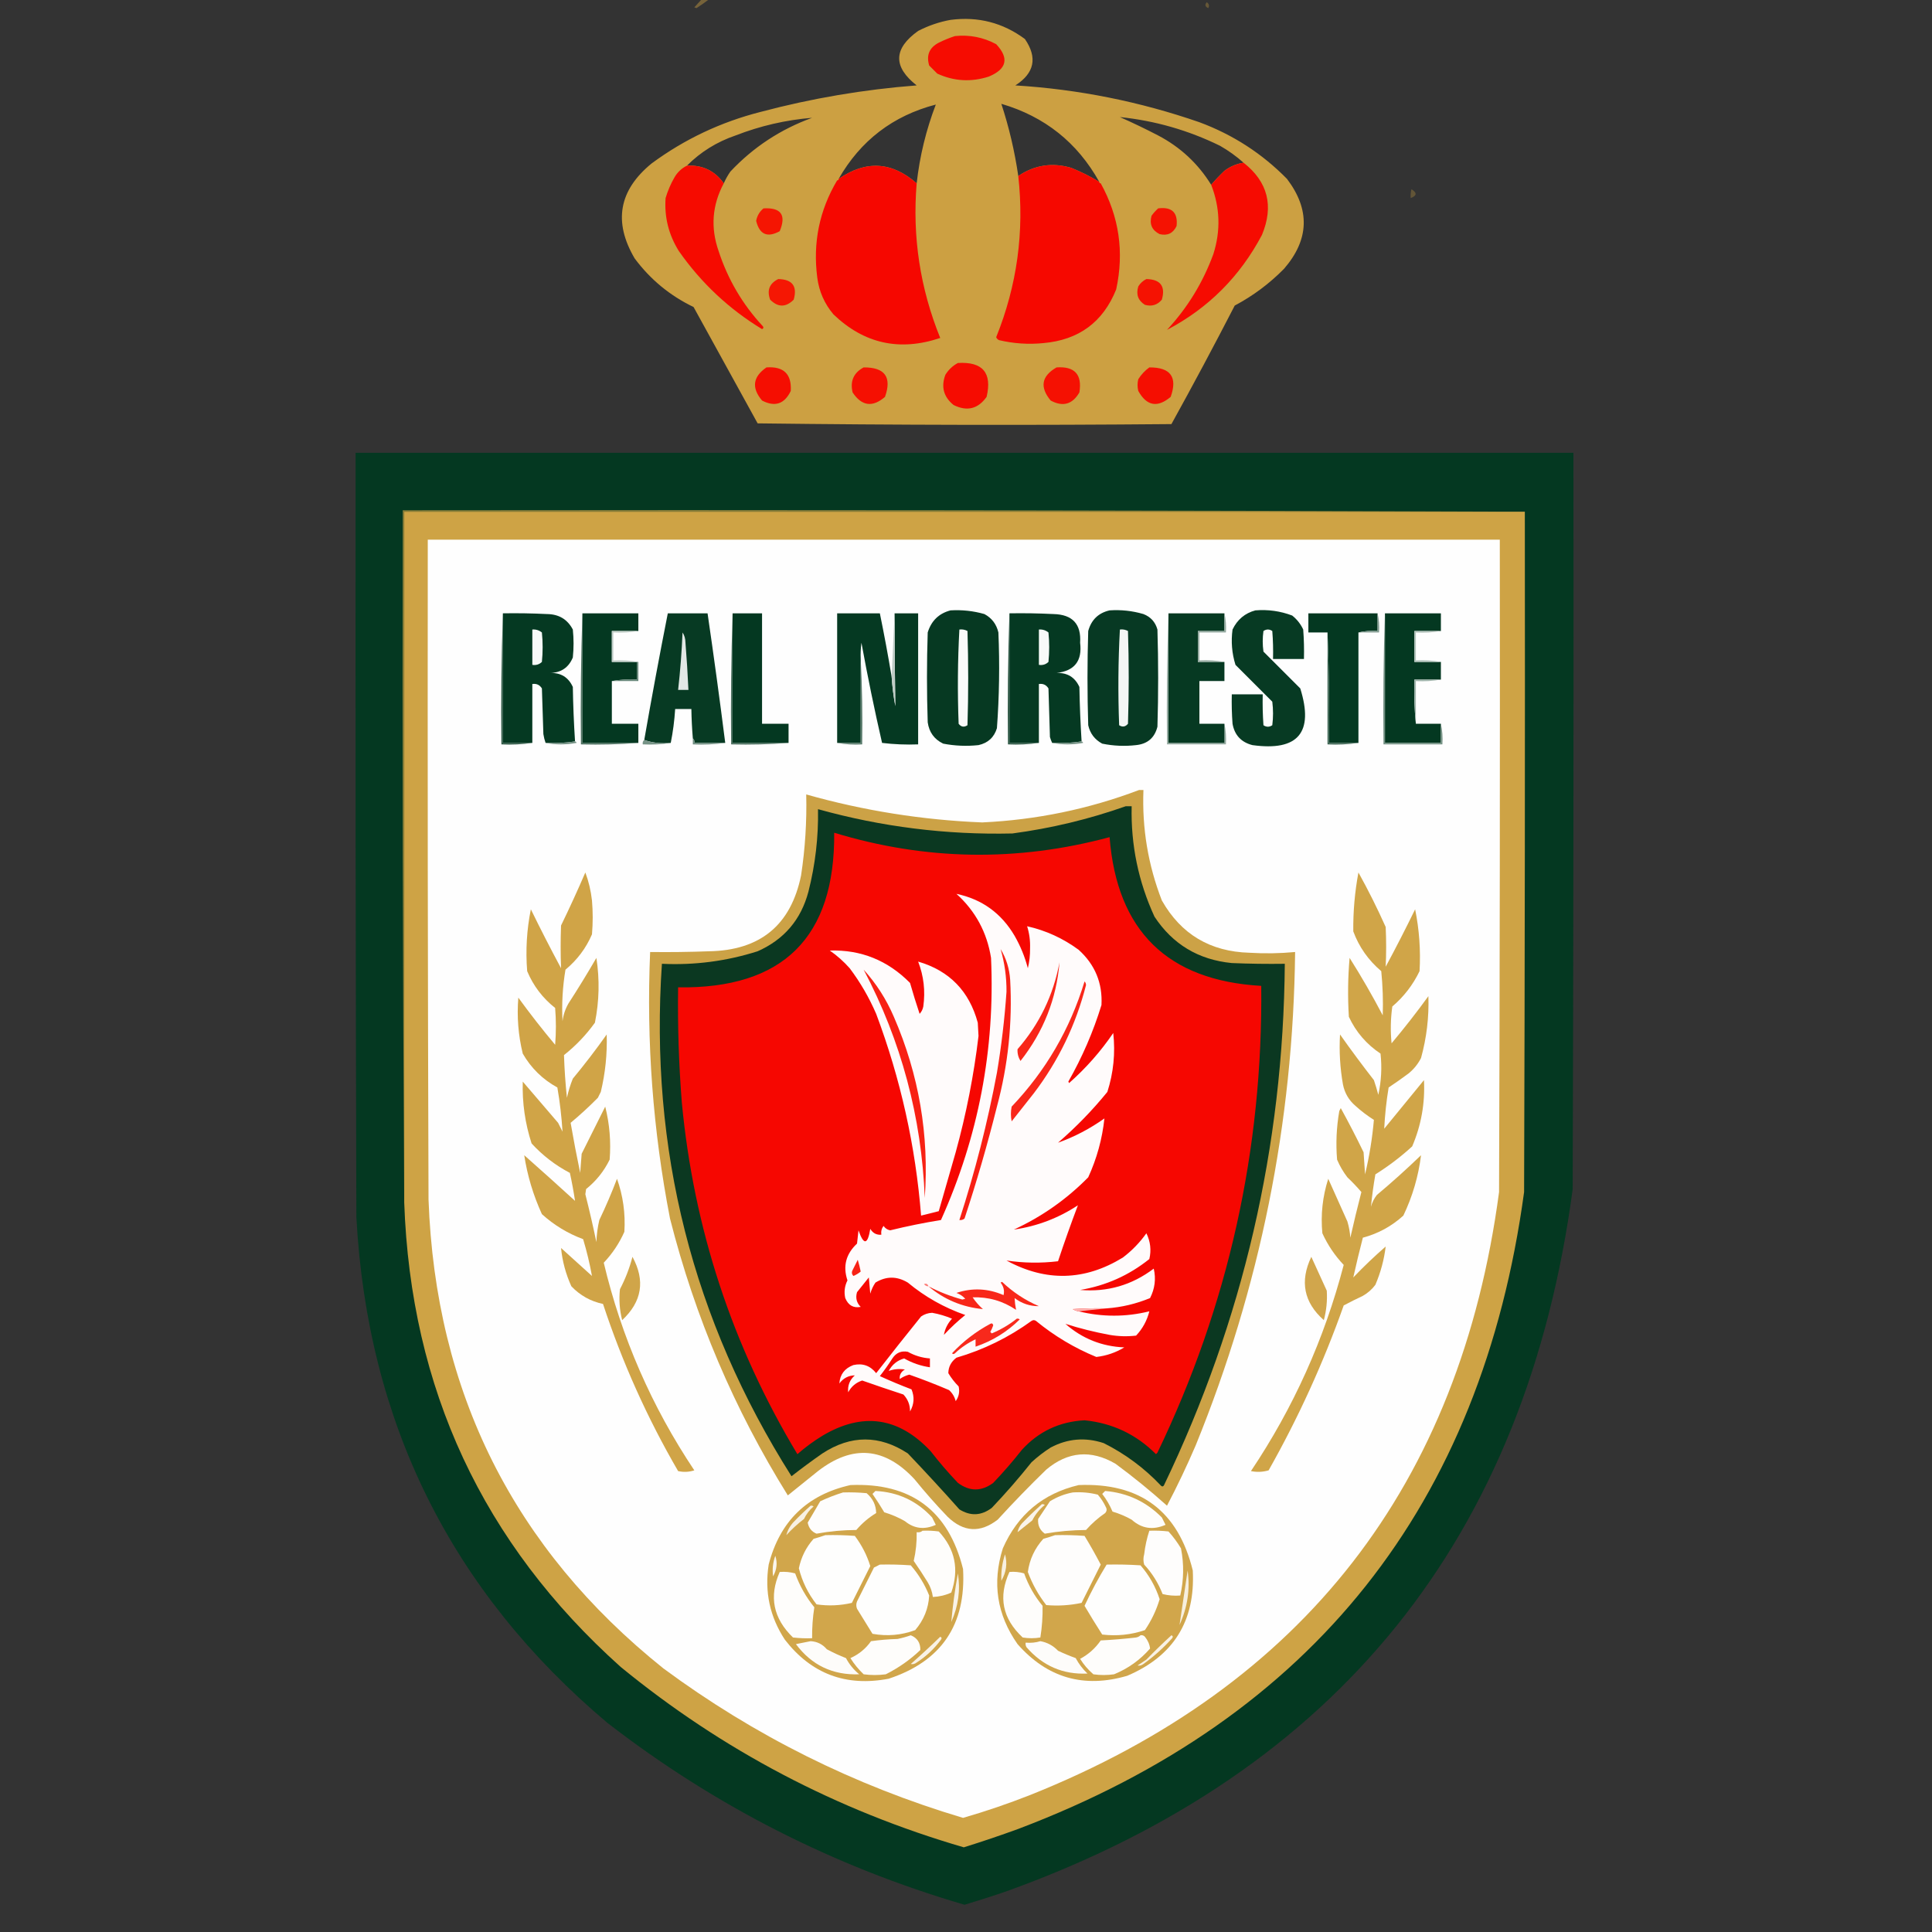 <?xml version="1.0" encoding="UTF-8"?>
<!DOCTYPE svg PUBLIC "-//W3C//DTD SVG 1.1//EN" "http://www.w3.org/Graphics/SVG/1.1/DTD/svg11.dtd">
<svg xmlns="http://www.w3.org/2000/svg" version="1.1" width="1312px" height="1312px" style="shape-rendering:geometricPrecision; text-rendering:geometricPrecision; image-rendering:optimizeQuality; fill-rule:evenodd; clip-rule:evenodd" xmlns:xlink="http://www.w3.org/1999/xlink">
<rect width="100%" height="100%" fill="#333333" stroke="none"/>
<g><path style="opacity:0.432" fill="#cea343" d="M 476.5,-0.5 C 478.167,-0.5 479.833,-0.5 481.5,-0.5C 478.804,1.607 475.971,3.607 473,5.5C 472.5,5.333 472,5.167 471.5,5C 473.201,3.161 474.868,1.327 476.5,-0.5 Z"/></g>
<g><path style="opacity:0.325" fill="#cea343" d="M 819.5,1.5 C 821.088,2.635 821.421,3.969 820.5,5.5C 818.358,4.563 818.024,3.23 819.5,1.5 Z"/></g>
<g><path style="opacity:0.979" fill="#cfa243" d="M 645.5,13.5 C 664.208,11.079 681.042,15.413 696,26.5C 704.675,39.161 702.508,49.661 689.5,58C 732.329,60.638 773.996,68.971 814.5,83C 837.254,91.439 857.087,104.272 874,121.5C 889.789,142.366 889.123,162.699 872,182.5C 862.104,192.566 850.937,200.899 838.5,207.5C 824.548,234.572 810.215,261.405 795.5,288C 701.832,288.833 608.165,288.667 514.5,287.5C 500,261.167 485.5,234.833 471,208.5C 454.946,200.778 441.613,189.778 431,175.5C 416.399,150.703 420.232,129.203 442.5,111C 464.795,94.556 489.461,82.889 516.5,76C 551.274,66.76 586.608,60.76 622.5,58C 606.353,45.344 606.687,33.011 623.5,21C 630.578,17.364 637.911,14.864 645.5,13.5 Z M 622.5,124.5 C 605.65,109.702 587.984,108.702 569.5,121.5C 584.411,95.424 606.411,78.591 635.5,71C 628.892,88.264 624.559,106.097 622.5,124.5 Z M 746.5,123.5 C 740.499,119.833 734.165,116.666 727.5,114C 714.658,110.192 702.658,112.025 691.5,119.5C 689.059,102.743 685.226,86.409 680,70.5C 709.48,79.162 731.646,96.829 746.5,123.5 Z M 491.5,124.5 C 485.435,115.969 477.102,111.969 466.5,112.5C 475.789,103.175 486.789,96.341 499.5,92C 516.303,85.465 533.636,81.465 551.5,80C 530.063,87.783 511.563,99.949 496,116.5C 494.223,119.059 492.723,121.726 491.5,124.5 Z M 760.5,79.5 C 784.336,81.959 807.002,88.459 828.5,99C 834.294,102.309 839.627,106.142 844.5,110.5C 839.725,111.219 835.392,113.052 831.5,116C 828.268,119.062 825.268,122.229 822.5,125.5C 813.59,111.092 801.59,99.925 786.5,92C 777.864,87.513 769.197,83.347 760.5,79.5 Z"/></g>
<g><path style="opacity:1" fill="#f60c01" d="M 648.5,24.5 C 658.417,23.48 667.751,25.314 676.5,30C 685.421,39.542 683.755,46.875 671.5,52C 659.522,55.872 647.855,55.205 636.5,50C 634.667,48.167 632.833,46.333 631,44.5C 628.925,37.489 631.092,32.323 637.5,29C 641.157,27.178 644.824,25.678 648.5,24.5 Z"/></g>
<g><path style="opacity:0.992" fill="#f60b01" d="M 844.5,110.5 C 860.98,123.477 865.147,139.81 857,159.5C 842.024,187.81 820.524,209.31 792.5,224C 806.427,208.989 816.927,191.822 824,172.5C 829.027,156.615 828.527,140.949 822.5,125.5C 825.268,122.229 828.268,119.062 831.5,116C 835.392,113.052 839.725,111.219 844.5,110.5 Z"/></g>
<g><path style="opacity:0.995" fill="#f60800" d="M 746.5,123.5 C 746.5,124.167 746.833,124.5 747.5,124.5C 759.991,147.119 763.491,171.119 758,196.5C 749.101,218.724 732.601,230.89 708.5,233C 698.383,233.994 688.383,233.328 678.5,231C 677.572,230.612 676.905,229.945 676.5,229C 690.697,193.786 695.697,157.286 691.5,119.5C 702.658,112.025 714.658,110.192 727.5,114C 734.165,116.666 740.499,119.833 746.5,123.5 Z"/></g>
<g><path style="opacity:0.993" fill="#f60b01" d="M 466.5,112.5 C 477.102,111.969 485.435,115.969 491.5,124.5C 483.603,139.271 482.436,154.604 488,170.5C 494.284,189.762 504.284,206.762 518,221.5C 518.688,222.332 518.521,222.998 517.5,223.5C 494.989,209.824 476.155,192.157 461,170.5C 454.084,159.429 451.084,147.429 452,134.5C 453.449,129.601 455.449,124.935 458,120.5C 460.047,116.952 462.88,114.285 466.5,112.5 Z"/></g>
<g><path style="opacity:0.995" fill="#f60700" d="M 622.5,124.5 C 619.492,160.783 624.825,195.783 638.5,229.5C 610.961,238.761 586.794,233.428 566,213.5C 559.892,206.28 556.225,197.947 555,188.5C 551.927,164.815 556.427,142.815 568.5,122.5C 569.167,122.5 569.5,122.167 569.5,121.5C 587.984,108.702 605.65,109.702 622.5,124.5 Z"/></g>
<g><path style="opacity:0.309" fill="#cea343" d="M 958.5,128.5 C 962.433,130.909 962.266,132.909 958,134.5C 957.82,132.512 957.986,130.512 958.5,128.5 Z"/></g>
<g><path style="opacity:1" fill="#f51502" d="M 518.5,141.5 C 530.416,140.835 534.083,146.002 529.5,157C 521.116,161.614 515.783,159.28 513.5,150C 514.137,146.537 515.803,143.704 518.5,141.5 Z"/></g>
<g><path style="opacity:1" fill="#f51202" d="M 786.5,141.5 C 795.825,140.327 799.992,144.327 799,153.5C 796.647,158.426 792.814,160.26 787.5,159C 782.268,156.367 780.435,152.201 782,146.5C 783.366,144.638 784.866,142.972 786.5,141.5 Z"/></g>
<g><path style="opacity:1" fill="#f51703" d="M 528.5,189.5 C 538.094,189.706 541.594,194.373 539,203.5C 533.667,208.833 528.333,208.833 523,203.5C 520.676,197.153 522.51,192.487 528.5,189.5 Z"/></g>
<g><path style="opacity:1" fill="#f51202" d="M 778.5,189.5 C 788.102,189.727 791.602,194.394 789,203.5C 785.95,207.13 782.117,208.297 777.5,207C 772.845,204.103 771.345,199.937 773,194.5C 774.406,192.256 776.239,190.59 778.5,189.5 Z"/></g>
<g><path style="opacity:1" fill="#f60c01" d="M 650.5,246.5 C 667.339,245.501 673.839,253.168 670,269.5C 664.151,277.75 656.651,279.583 647.5,275C 640.777,269.495 638.943,262.661 642,254.5C 644.157,251.024 646.99,248.357 650.5,246.5 Z"/></g>
<g><path style="opacity:1" fill="#f50e01" d="M 520.5,249.5 C 532.179,248.68 537.679,254.014 537,265.5C 532.731,274.386 526.231,276.552 517.5,272C 510.232,263.374 511.232,255.874 520.5,249.5 Z"/></g>
<g><path style="opacity:1" fill="#f51002" d="M 586.5,249.5 C 600.917,249.4 605.75,256.067 601,269.5C 592.526,276.813 585.193,275.813 579,266.5C 577.181,258.813 579.681,253.146 586.5,249.5 Z"/></g>
<g><path style="opacity:1" fill="#f51102" d="M 717.5,249.5 C 729.816,248.649 734.983,254.316 733,266.5C 728.293,274.624 721.793,276.457 713.5,272C 705.938,262.868 707.272,255.368 717.5,249.5 Z"/></g>
<g><path style="opacity:1" fill="#f50e01" d="M 780.5,249.5 C 794.938,249.419 799.772,256.085 795,269.5C 786.048,277.078 778.714,275.745 773,265.5C 772.333,262.833 772.333,260.167 773,257.5C 775.028,254.308 777.528,251.641 780.5,249.5 Z"/></g>
<g><path style="opacity:0.982" fill="#043821" d="M 241.5,307.5 C 517.167,307.5 792.833,307.5 1068.5,307.5C 1068.67,474.167 1068.5,640.834 1068,807.5C 1036.37,1044.1 908.536,1202.93 684.5,1284C 674.707,1287.38 664.874,1290.54 655,1293.5C 566.06,1267.45 485.227,1226.28 412.5,1170C 306.376,1080.58 249.542,966.082 242,826.5C 241.5,653.5 241.333,480.5 241.5,307.5 Z"/></g>
<g><path style="opacity:1" fill="#867c37" d="M 1035.5,347.5 C 781.833,347.5 528.167,347.5 274.5,347.5C 274.5,503.833 274.5,660.167 274.5,816.5C 273.5,660.001 273.167,503.334 273.5,346.5C 527.667,346.167 781.667,346.5 1035.5,347.5 Z"/></g>
<g><path style="opacity:1" fill="#cea345" d="M 1035.5,347.5 C 1035.67,501.5 1035.5,655.5 1035,809.5C 1006.11,1022.02 891.608,1166.19 691.5,1242C 679.255,1246.47 666.922,1250.64 654.5,1254.5C 568.143,1229.33 490.476,1188.5 421.5,1132C 327.881,1048.13 278.881,942.961 274.5,816.5C 274.5,660.167 274.5,503.833 274.5,347.5C 528.167,347.5 781.833,347.5 1035.5,347.5 Z"/></g>
<g><path style="opacity:1" fill="#fefefe" d="M 290.5,366.5 C 533.167,366.5 775.833,366.5 1018.5,366.5C 1018.67,514.167 1018.5,661.834 1018,809.5C 991.436,1008.35 885.269,1144.85 699.5,1219C 684.568,1224.88 669.401,1230.05 654,1234.5C 580.005,1212.42 512.172,1178.59 450.5,1133C 348.906,1051.65 295.739,945.479 291,814.5C 290.5,665.167 290.333,515.834 290.5,366.5 Z"/></g>
<g><path style="opacity:1" fill="#063922" d="M 645.5,414.5 C 653.324,414.032 660.991,414.865 668.5,417C 673.519,419.694 676.686,423.861 678,429.5C 678.932,451.204 678.598,472.87 677,494.5C 675.092,500.74 670.925,504.573 664.5,506C 656.436,506.863 648.436,506.53 640.5,505C 634.442,502.062 630.942,497.229 630,490.5C 629.333,470.167 629.333,449.833 630,429.5C 632.455,421.543 637.621,416.543 645.5,414.5 Z"/></g>
<g><path style="opacity:1" fill="#073a23" d="M 852.5,414.5 C 861.112,413.795 869.445,414.962 877.5,418C 880.762,420.592 883.262,423.759 885,427.5C 885.5,434.158 885.666,440.825 885.5,447.5C 878.5,447.5 871.5,447.5 864.5,447.5C 864.666,441.158 864.5,434.825 864,428.5C 862,427.167 860,427.167 858,428.5C 857.333,433.167 857.333,437.833 858,442.5C 866.248,450.816 874.581,459.15 883,467.5C 892.36,497.47 881.527,510.303 850.5,506C 842.886,504.053 838.386,499.22 837,491.5C 836.5,484.842 836.334,478.175 836.5,471.5C 843.5,471.5 850.5,471.5 857.5,471.5C 857.334,478.508 857.5,485.508 858,492.5C 860,493.833 862,493.833 864,492.5C 864.667,487.167 864.667,481.833 864,476.5C 855.721,468.221 847.387,459.887 839,451.5C 836.565,443.691 835.898,435.691 837,427.5C 840.258,420.73 845.425,416.397 852.5,414.5 Z"/></g>
<g><path style="opacity:1" fill="#073923" d="M 753.5,414.5 C 761.337,413.968 769.003,414.801 776.5,417C 781.4,418.902 784.567,422.402 786,427.5C 786.667,449.5 786.667,471.5 786,493.5C 784.111,501.035 779.278,505.201 771.5,506C 763.754,506.896 756.087,506.563 748.5,505C 743.419,502.257 740.253,498.09 739,492.5C 738.333,471.167 738.333,449.833 739,428.5C 741.089,420.91 745.922,416.243 753.5,414.5 Z"/></g>
<g><path style="opacity:1" fill="#2f5946" d="M 341.5,416.5 C 341.5,445.833 341.5,475.167 341.5,504.5C 348.167,504.5 354.833,504.5 361.5,504.5C 354.687,505.491 347.687,505.825 340.5,505.5C 340.169,475.662 340.502,445.995 341.5,416.5 Z"/></g>
<g><path style="opacity:1" fill="#053922" d="M 341.5,416.5 C 351.506,416.334 361.506,416.5 371.5,417C 379.514,417.082 385.348,420.582 389,427.5C 389.667,433.833 389.667,440.167 389,446.5C 386.158,453.344 380.992,456.844 373.5,457C 380.843,456.749 386.01,459.916 389,466.5C 389.206,478.878 389.706,491.212 390.5,503.5C 384.021,504.491 377.354,504.824 370.5,504.5C 369.815,502.586 369.315,500.586 369,498.5C 368.667,488.167 368.333,477.833 368,467.5C 366.491,465.081 364.325,464.081 361.5,464.5C 361.5,477.833 361.5,491.167 361.5,504.5C 354.833,504.5 348.167,504.5 341.5,504.5C 341.5,475.167 341.5,445.833 341.5,416.5 Z"/></g>
<g><path style="opacity:1" fill="#4d7161" d="M 395.5,416.5 C 395.5,445.833 395.5,475.167 395.5,504.5C 408.167,504.5 420.833,504.5 433.5,504.5C 420.677,505.495 407.677,505.829 394.5,505.5C 394.169,475.662 394.502,445.995 395.5,416.5 Z"/></g>
<g><path style="opacity:1" fill="#043821" d="M 395.5,416.5 C 408.167,416.5 420.833,416.5 433.5,416.5C 433.5,420.5 433.5,424.5 433.5,428.5C 427.5,428.5 421.5,428.5 415.5,428.5C 415.5,435.5 415.5,442.5 415.5,449.5C 421.167,449.5 426.833,449.5 432.5,449.5C 432.5,453.5 432.5,457.5 432.5,461.5C 426.642,461.178 420.975,461.511 415.5,462.5C 415.5,472.167 415.5,481.833 415.5,491.5C 421.5,491.5 427.5,491.5 433.5,491.5C 433.5,495.833 433.5,500.167 433.5,504.5C 420.833,504.5 408.167,504.5 395.5,504.5C 395.5,475.167 395.5,445.833 395.5,416.5 Z"/></g>
<g><path style="opacity:1" fill="#073a23" d="M 492.5,504.5 C 485.5,504.5 478.5,504.5 471.5,504.5C 471.737,503.209 471.404,502.209 470.5,501.5C 469.946,494.847 469.612,488.18 469.5,481.5C 465.833,481.5 462.167,481.5 458.5,481.5C 457.999,489.369 456.999,497.036 455.5,504.5C 449.074,505.12 443.074,504.453 437.5,502.5C 442.515,473.774 447.848,445.107 453.5,416.5C 462.5,416.5 471.5,416.5 480.5,416.5C 484.78,445.791 488.78,475.124 492.5,504.5 Z"/></g>
<g><path style="opacity:1" fill="#4d7161" d="M 497.5,416.5 C 497.5,445.833 497.5,475.167 497.5,504.5C 510.167,504.5 522.833,504.5 535.5,504.5C 522.677,505.495 509.677,505.829 496.5,505.5C 496.169,475.662 496.502,445.995 497.5,416.5 Z"/></g>
<g><path style="opacity:1" fill="#043821" d="M 497.5,416.5 C 504.167,416.5 510.833,416.5 517.5,416.5C 517.5,441.5 517.5,466.5 517.5,491.5C 523.5,491.5 529.5,491.5 535.5,491.5C 535.5,495.833 535.5,500.167 535.5,504.5C 522.833,504.5 510.167,504.5 497.5,504.5C 497.5,475.167 497.5,445.833 497.5,416.5 Z"/></g>
<g><path style="opacity:1" fill="#053922" d="M 605.5,459.5 C 605.944,466.217 606.777,472.883 608,479.5C 607.657,458.515 607.491,437.515 607.5,416.5C 612.833,416.5 618.167,416.5 623.5,416.5C 623.5,446.167 623.5,475.833 623.5,505.5C 615.248,505.816 607.081,505.482 599,504.5C 593.818,481.925 589.152,459.259 585,436.5C 584.501,440.152 584.335,443.818 584.5,447.5C 584.5,466.5 584.5,485.5 584.5,504.5C 579.167,504.5 573.833,504.5 568.5,504.5C 568.5,475.167 568.5,445.833 568.5,416.5C 578.167,416.5 587.833,416.5 597.5,416.5C 600.424,430.785 603.09,445.118 605.5,459.5 Z"/></g>
<g><path style="opacity:1" fill="#2f5946" d="M 685.5,416.5 C 685.5,445.833 685.5,475.167 685.5,504.5C 692.167,504.5 698.833,504.5 705.5,504.5C 698.687,505.491 691.687,505.825 684.5,505.5C 684.169,475.662 684.502,445.995 685.5,416.5 Z"/></g>
<g><path style="opacity:1" fill="#053922" d="M 685.5,416.5 C 695.506,416.334 705.506,416.5 715.5,417C 728.342,417.337 734.342,423.837 733.5,436.5C 735.04,448.785 729.707,455.619 717.5,457C 724.843,456.749 730.01,459.916 733,466.5C 733.226,478.866 733.726,491.199 734.5,503.5C 728.021,504.491 721.354,504.824 714.5,504.5C 713.91,503.234 713.41,501.901 713,500.5C 712.667,489.5 712.333,478.5 712,467.5C 710.491,465.081 708.325,464.081 705.5,464.5C 705.5,477.833 705.5,491.167 705.5,504.5C 698.833,504.5 692.167,504.5 685.5,504.5C 685.5,475.167 685.5,445.833 685.5,416.5 Z"/></g>
<g><path style="opacity:1" fill="#94aaa0" d="M 793.5,416.5 C 793.5,445.833 793.5,475.167 793.5,504.5C 806.167,504.5 818.833,504.5 831.5,504.5C 831.5,500.167 831.5,495.833 831.5,491.5C 832.486,495.97 832.819,500.637 832.5,505.5C 819.167,505.5 805.833,505.5 792.5,505.5C 792.169,475.662 792.502,445.995 793.5,416.5 Z"/></g>
<g><path style="opacity:1" fill="#063922" d="M 793.5,416.5 C 806.167,416.5 818.833,416.5 831.5,416.5C 831.5,420.5 831.5,424.5 831.5,428.5C 825.5,428.5 819.5,428.5 813.5,428.5C 813.5,435.5 813.5,442.5 813.5,449.5C 819.5,449.5 825.5,449.5 831.5,449.5C 831.5,453.833 831.5,458.167 831.5,462.5C 825.833,462.5 820.167,462.5 814.5,462.5C 814.5,472.167 814.5,481.833 814.5,491.5C 820.167,491.5 825.833,491.5 831.5,491.5C 831.5,495.833 831.5,500.167 831.5,504.5C 818.833,504.5 806.167,504.5 793.5,504.5C 793.5,475.167 793.5,445.833 793.5,416.5 Z"/></g>
<g><path style="opacity:1" fill="#043821" d="M 935.5,416.5 C 935.5,420.5 935.5,424.5 935.5,428.5C 930.968,428.182 926.634,428.515 922.5,429.5C 922.5,454.5 922.5,479.5 922.5,504.5C 915.833,504.5 909.167,504.5 902.5,504.5C 902.831,479.328 902.498,454.328 901.5,429.5C 897.167,429.5 892.833,429.5 888.5,429.5C 888.5,425.167 888.5,420.833 888.5,416.5C 904.167,416.5 919.833,416.5 935.5,416.5 Z"/></g>
<g><path style="opacity:1" fill="#043821" d="M 940.5,416.5 C 953.167,416.5 965.833,416.5 978.5,416.5C 978.5,420.5 978.5,424.5 978.5,428.5C 972.5,428.5 966.5,428.5 960.5,428.5C 960.5,435.5 960.5,442.5 960.5,449.5C 966.5,449.5 972.5,449.5 978.5,449.5C 978.5,453.5 978.5,457.5 978.5,461.5C 972.5,461.5 966.5,461.5 960.5,461.5C 960.173,471.681 960.506,481.681 961.5,491.5C 967.167,491.5 972.833,491.5 978.5,491.5C 978.5,495.833 978.5,500.167 978.5,504.5C 965.833,504.5 953.167,504.5 940.5,504.5C 940.5,475.167 940.5,445.833 940.5,416.5 Z"/></g>
<g><path style="opacity:1" fill="#f9fafa" d="M 651.5,427.5 C 653.467,427.261 655.301,427.594 657,428.5C 657.667,449.833 657.667,471.167 657,492.5C 654.67,494.032 652.67,493.698 651,491.5C 650.179,470.094 650.346,448.76 651.5,427.5 Z"/></g>
<g><path style="opacity:1" fill="#f4f6f5" d="M 760.5,427.5 C 762.467,427.261 764.301,427.594 766,428.5C 766.667,449.5 766.667,470.5 766,491.5C 764.267,493.602 762.267,493.935 760,492.5C 759.179,470.761 759.345,449.094 760.5,427.5 Z"/></g>
<g><path style="opacity:1" fill="#f8faf9" d="M 361.5,427.5 C 363.936,427.317 366.103,427.984 368,429.5C 368.667,436.167 368.667,442.833 368,449.5C 366.211,451.229 364.044,451.896 361.5,451.5C 361.5,443.5 361.5,435.5 361.5,427.5 Z"/></g>
<g><path style="opacity:1" fill="#f8faf9" d="M 705.5,427.5 C 707.936,427.317 710.103,427.984 712,429.5C 712.667,436.167 712.667,442.833 712,449.5C 710.211,451.229 708.044,451.896 705.5,451.5C 705.5,443.5 705.5,435.5 705.5,427.5 Z"/></g>
<g><path style="opacity:1" fill="#93a99f" d="M 831.5,416.5 C 832.485,420.634 832.818,424.968 832.5,429.5C 826.5,429.5 820.5,429.5 814.5,429.5C 814.5,435.833 814.5,442.167 814.5,448.5C 820.358,448.178 826.025,448.511 831.5,449.5C 825.5,449.5 819.5,449.5 813.5,449.5C 813.5,442.5 813.5,435.5 813.5,428.5C 819.5,428.5 825.5,428.5 831.5,428.5C 831.5,424.5 831.5,420.5 831.5,416.5 Z"/></g>
<g><path style="opacity:1" fill="#819b90" d="M 935.5,416.5 C 936.485,420.634 936.818,424.968 936.5,429.5C 931.833,429.5 927.167,429.5 922.5,429.5C 926.634,428.515 930.968,428.182 935.5,428.5C 935.5,424.5 935.5,420.5 935.5,416.5 Z"/></g>
<g><path style="opacity:1" fill="#bfcdc6" d="M 433.5,428.5 C 428.025,429.489 422.358,429.822 416.5,429.5C 416.5,435.833 416.5,442.167 416.5,448.5C 422.358,448.178 428.025,448.511 433.5,449.5C 433.167,449.5 432.833,449.5 432.5,449.5C 426.833,449.5 421.167,449.5 415.5,449.5C 415.5,442.5 415.5,435.5 415.5,428.5C 421.5,428.5 427.5,428.5 433.5,428.5 Z"/></g>
<g><path style="opacity:1" fill="#3d6553" d="M 901.5,429.5 C 902.498,454.328 902.831,479.328 902.5,504.5C 909.167,504.5 915.833,504.5 922.5,504.5C 915.687,505.491 908.687,505.825 901.5,505.5C 901.5,480.167 901.5,454.833 901.5,429.5 Z"/></g>
<g><path style="opacity:1" fill="#aebfb7" d="M 978.5,428.5 C 973.025,429.489 967.358,429.822 961.5,429.5C 961.5,435.833 961.5,442.167 961.5,448.5C 967.358,448.178 973.025,448.511 978.5,449.5C 972.5,449.5 966.5,449.5 960.5,449.5C 960.5,442.5 960.5,435.5 960.5,428.5C 966.5,428.5 972.5,428.5 978.5,428.5 Z"/></g>
<g><path style="opacity:1" fill="#e2e8e6" d="M 463.5,429.5 C 464.805,431.397 465.471,433.731 465.5,436.5C 466.357,447.159 467.023,457.826 467.5,468.5C 465.167,468.5 462.833,468.5 460.5,468.5C 461.971,455.536 462.971,442.536 463.5,429.5 Z"/></g>
<g><path style="opacity:1" fill="#597b6c" d="M 584.5,447.5 C 585.497,466.659 585.83,485.993 585.5,505.5C 579.642,505.822 573.975,505.489 568.5,504.5C 573.833,504.5 579.167,504.5 584.5,504.5C 584.5,485.5 584.5,466.5 584.5,447.5 Z"/></g>
<g><path style="opacity:1" fill="#c0cdc7" d="M 607.5,416.5 C 607.491,437.515 607.657,458.515 608,479.5C 606.777,472.883 605.944,466.217 605.5,459.5C 606.167,445.167 606.833,430.833 607.5,416.5 Z"/></g>
<g><path style="opacity:1" fill="#638476" d="M 432.5,449.5 C 432.833,449.5 433.167,449.5 433.5,449.5C 433.5,453.833 433.5,458.167 433.5,462.5C 427.5,462.5 421.5,462.5 415.5,462.5C 420.975,461.511 426.642,461.178 432.5,461.5C 432.5,457.5 432.5,453.5 432.5,449.5 Z"/></g>
<g><path style="opacity:1" fill="#9db2a9" d="M 978.5,461.5 C 973.025,462.489 967.358,462.822 961.5,462.5C 961.5,472.167 961.5,481.833 961.5,491.5C 960.506,481.681 960.173,471.681 960.5,461.5C 966.5,461.5 972.5,461.5 978.5,461.5 Z"/></g>
<g><path style="opacity:1" fill="#759285" d="M 390.5,503.5 C 391.043,503.56 391.376,503.893 391.5,504.5C 384.344,505.819 377.344,505.819 370.5,504.5C 377.354,504.824 384.021,504.491 390.5,503.5 Z"/></g>
<g><path style="opacity:1" fill="#769386" d="M 437.5,502.5 C 443.074,504.453 449.074,505.12 455.5,504.5C 449.355,505.49 443.022,505.823 436.5,505.5C 436.263,504.209 436.596,503.209 437.5,502.5 Z"/></g>
<g><path style="opacity:1" fill="#6d8c7f" d="M 470.5,501.5 C 471.404,502.209 471.737,503.209 471.5,504.5C 478.5,504.5 485.5,504.5 492.5,504.5C 485.352,505.492 478.019,505.825 470.5,505.5C 470.5,504.167 470.5,502.833 470.5,501.5 Z"/></g>
<g><path style="opacity:1" fill="#759285" d="M 734.5,503.5 C 735.043,503.56 735.376,503.893 735.5,504.5C 728.344,505.819 721.344,505.819 714.5,504.5C 721.354,504.824 728.021,504.491 734.5,503.5 Z"/></g>
<g><path style="opacity:1" fill="#749184" d="M 940.5,416.5 C 940.5,445.833 940.5,475.167 940.5,504.5C 953.167,504.5 965.833,504.5 978.5,504.5C 978.5,500.167 978.5,495.833 978.5,491.5C 979.486,495.97 979.819,500.637 979.5,505.5C 966.167,505.5 952.833,505.5 939.5,505.5C 939.169,475.662 939.502,445.995 940.5,416.5 Z"/></g>
<g><path style="opacity:1" fill="#cca246" d="M 773.5,536.5 C 774.5,536.5 775.5,536.5 776.5,536.5C 775.485,562.408 779.651,587.408 789,611.5C 802.015,634.436 821.848,646.269 848.5,647C 858.85,647.638 869.183,647.471 879.5,646.5C 878.207,762.466 855.707,874.133 812,981.5C 806.03,995.44 799.53,1009.11 792.5,1022.5C 781.269,1012.43 769.602,1002.93 757.5,994C 740.851,984.332 725.184,985.665 710.5,998C 699.137,1009.03 688.137,1020.36 677.5,1032C 665.649,1041.15 654.316,1040.48 643.5,1030C 635.628,1021.8 628.128,1013.3 621,1004.5C 600.783,982.711 578.95,980.878 555.5,999C 548.656,1004.51 541.822,1010.01 535,1015.5C 498.628,957.075 471.961,894.409 455,827.5C 443.396,767.738 438.896,707.404 441.5,646.5C 454.837,646.667 468.171,646.5 481.5,646C 516.26,645.409 537.093,628.243 544,594.5C 546.774,576.271 547.941,557.938 547.5,539.5C 586.585,550.542 626.418,556.875 667,558.5C 703.772,556.792 739.272,549.459 773.5,536.5 Z"/></g>
<g><path style="opacity:1" fill="#0b3821" d="M 764.5,547.5 C 765.833,547.5 767.167,547.5 768.5,547.5C 767.889,573.742 773.056,598.742 784,622.5C 796.373,641.28 813.873,651.78 836.5,654C 848.495,654.5 860.495,654.667 872.5,654.5C 871.475,778.68 844.142,896.68 790.5,1008.5C 789.998,1009.52 789.332,1009.69 788.5,1009C 777.192,997.021 764.192,987.355 749.5,980C 737.04,975.889 725.04,976.889 713.5,983C 708.882,985.95 704.548,989.284 700.5,993C 691.972,1003.71 682.972,1014.04 673.5,1024C 666.355,1029.36 659.022,1029.69 651.5,1025C 640.066,1012.14 628.399,999.477 616.5,987C 597.208,974.377 577.875,974.377 558.5,987C 551.359,991.974 544.359,997.14 537.5,1002.5C 470.29,896.327 440.956,780.327 449.5,654.5C 471.707,655.55 493.373,652.717 514.5,646C 532.476,638.024 543.976,624.524 549,605.5C 553.669,587.133 555.836,568.467 555.5,549.5C 598.663,561.517 642.663,567.017 687.5,566C 713.927,562.476 739.593,556.309 764.5,547.5 Z"/></g>
<g><path style="opacity:1" fill="#f60701" d="M 566.5,565.5 C 628.54,584.364 690.874,585.364 753.5,568.5C 758.523,632.19 792.856,665.857 856.5,669.5C 857.632,780.741 834.132,886.407 786,986.5C 785.667,986.833 785.333,987.167 785,987.5C 771.616,974.059 755.45,966.392 736.5,964.5C 719.576,965.379 705.409,972.046 694,984.5C 687.873,992.295 681.373,999.795 674.5,1007C 666.47,1012.93 658.47,1012.93 650.5,1007C 643.959,1000.13 637.793,992.961 632,985.5C 610.272,962.273 585.772,958.773 558.5,975C 552.478,978.678 546.811,982.845 541.5,987.5C 497.247,913.905 471.08,834.238 463,748.5C 460.965,722.54 460.131,696.54 460.5,670.5C 531.784,671.549 567.117,636.549 566.5,565.5 Z"/></g>
<g><path style="opacity:1" fill="#d0a447" d="M 397.5,592.5 C 399.75,598.508 401.25,604.841 402,611.5C 402.667,619.167 402.667,626.833 402,634.5C 397.958,643.896 391.958,651.896 384,658.5C 382.061,670.1 381.394,681.767 382,693.5C 382.534,689.232 383.867,685.232 386,681.5C 392.584,671.334 398.918,661 405,650.5C 407.274,665.242 406.941,679.909 404,694.5C 398.039,702.795 391.039,710.128 383,716.5C 383.307,726.155 383.973,735.822 385,745.5C 385.957,741.044 387.29,736.711 389,732.5C 397.05,722.785 404.716,712.785 412,702.5C 412.409,715.667 411.076,728.667 408,741.5C 407.333,742.833 406.667,744.167 406,745.5C 400.035,751.535 393.869,757.201 387.5,762.5C 389.474,773.871 391.641,785.204 394,796.5C 394.333,792.167 394.667,787.833 395,783.5C 400.333,772.833 405.667,762.167 411,751.5C 413.973,763.339 414.973,775.339 414,787.5C 410.187,795.321 404.853,801.987 398,807.5C 397.833,808.667 397.667,809.833 397.5,811C 400.236,821.779 402.736,832.612 405,843.5C 405.173,838.416 405.839,833.416 407,828.5C 411.39,819.331 415.39,809.997 419,800.5C 423.119,812.111 424.786,824.111 424,836.5C 420.54,844.295 415.874,851.295 410,857.5C 422.065,908.199 442.565,955.199 471.5,998.5C 467.878,999.659 464.211,999.825 460.5,999C 439.546,962.928 422.546,925.094 409.5,885.5C 401.091,883.712 393.924,879.712 388,873.5C 384.214,865.155 381.881,856.488 381,847.5C 388,853.833 395,860.167 402,866.5C 400.488,858.117 398.488,849.783 396,841.5C 385.534,837.605 376.2,831.938 368,824.5C 362.121,811.635 358.121,798.302 356,784.5C 368.387,795.468 379.887,805.801 390.5,815.5C 389.549,809.127 388.382,802.794 387,796.5C 377.193,791.365 368.526,784.698 361,776.5C 356.576,762.866 354.576,748.866 355,734.5C 363,743.833 371,753.167 379,762.5C 380,764.5 381,766.5 382,768.5C 381.387,758.475 380.22,748.475 378.5,738.5C 368.525,733.025 360.692,725.359 355,715.5C 351.941,702.991 350.941,690.325 352,677.5C 359.952,688.453 368.285,699.12 377,709.5C 377.667,701.167 377.667,692.833 377,684.5C 368.471,677.748 362.138,669.414 358,659.5C 356.875,645.359 357.708,631.359 360.5,617.5C 367.089,631.012 373.922,644.345 381,657.5C 380.635,647.848 380.635,638.181 381,628.5C 386.788,616.593 392.288,604.593 397.5,592.5 Z"/></g>
<g><path style="opacity:1" fill="#d0a548" d="M 922.5,592.5 C 929.113,604.393 935.28,616.726 941,629.5C 941.431,638.521 941.431,647.521 941,656.5C 947.907,643.688 954.573,630.688 961,617.5C 963.815,631.359 964.815,645.359 964,659.5C 959.525,668.808 953.358,676.808 945.5,683.5C 944.335,691.813 944.168,700.147 945,708.5C 953.715,698.12 962.048,687.453 970,676.5C 970.469,690.745 968.803,704.745 965,718.5C 962.925,722.579 960.092,726.079 956.5,729C 952.088,732.29 947.588,735.456 943,738.5C 941.469,747.81 940.469,757.143 940,766.5C 949,755.5 958,744.5 967,733.5C 967.797,749.177 965.13,764.177 959,778.5C 951.235,785.601 942.901,791.934 934,797.5C 932.712,804.85 931.712,812.183 931,819.5C 931.806,816.554 933.139,813.888 935,811.5C 945.298,802.87 955.298,793.87 965,784.5C 963.249,798.761 959.249,812.427 953,825.5C 945.065,832.718 935.899,837.718 925.5,840.5C 923.16,849.523 920.994,858.523 919,867.5C 925.978,860.191 933.311,853.191 941,846.5C 939.931,855.436 937.598,864.103 934,872.5C 931.718,875.568 928.884,878.068 925.5,880C 921.088,882.077 916.754,884.244 912.5,886.5C 898.755,925.324 881.755,962.657 861.5,998.5C 857.541,999.66 853.541,999.827 849.5,999C 878.322,956.01 899.322,909.343 912.5,859C 906.477,852.642 901.644,845.475 898,837.5C 896.801,824.892 898.135,812.559 902,800.5C 906.325,810.132 910.659,819.799 915,829.5C 916.073,833.084 916.74,836.75 917,840.5C 919.345,830.119 921.845,819.786 924.5,809.5C 921.516,806.015 918.349,802.682 915,799.5C 912.148,795.796 909.815,791.796 908,787.5C 907.086,776.426 907.586,765.426 909.5,754.5C 909.833,753.833 910.167,753.167 910.5,752.5C 915.922,762.343 921.089,772.343 926,782.5C 926.333,787.5 926.667,792.5 927,797.5C 929.914,785.271 931.914,772.938 933,760.5C 928.564,757.697 924.397,754.531 920.5,751C 916.007,747.166 913.174,742.333 912,736.5C 910.008,725.235 909.341,713.901 910,702.5C 917.423,713.012 925.09,723.345 933,733.5C 934.125,736.784 935.125,740.117 936,743.5C 938.029,734.222 938.529,724.888 937.5,715.5C 927.962,709.134 920.795,700.801 916,690.5C 915.167,677.154 915.334,663.821 916.5,650.5C 924.515,663.196 932.015,676.196 939,689.5C 939.333,679.489 939,669.489 938,659.5C 929.263,652.112 922.93,643.112 919,632.5C 918.854,619.071 920.021,605.737 922.5,592.5 Z"/></g>
<g><path style="opacity:1" fill="#fffbfb" d="M 751.5,888.5 C 743.826,888.334 736.159,888.5 728.5,889C 729.745,889.791 731.078,890.291 732.5,890.5C 748.514,894.435 764.514,894.435 780.5,890.5C 778.942,896.783 775.942,902.283 771.5,907C 765.476,907.698 759.476,907.532 753.5,906.5C 743.24,904.602 733.24,902.102 723.5,899C 734.904,909.026 748.237,914.36 763.5,915C 757.671,918.543 751.338,920.71 744.5,921.5C 729.649,915.404 715.982,907.237 703.5,897C 702.5,896.333 701.5,896.333 700.5,897C 685.007,908.246 668.007,916.579 649.5,922C 645.885,924.733 644.052,928.233 644,932.5C 645.982,935.81 648.315,938.81 651,941.5C 651.836,945.156 651.169,948.49 649,951.5C 648.237,948.53 646.737,946.03 644.5,944C 635.613,940.204 626.613,936.704 617.5,933.5C 615.143,934.095 612.977,935.095 611,936.5C 610.731,933.72 611.898,931.554 614.5,930C 610.647,929.413 606.98,929.746 603.5,931C 605.836,926.657 609.336,923.824 614,922.5C 619.448,925.594 625.281,927.594 631.5,928.5C 631.5,926.5 631.5,924.5 631.5,922.5C 626.183,922.117 621.183,920.617 616.5,918C 612.048,917.14 608.548,918.64 606,922.5C 603.361,926.639 600.528,930.639 597.5,934.5C 604.523,937.721 611.69,940.721 619,943.5C 621.122,948.652 620.789,953.652 618,958.5C 618.022,954.048 616.522,950.214 613.5,947C 604.135,943.934 594.802,940.767 585.5,937.5C 581.285,938.878 578.119,941.545 576,945.5C 575.525,940.93 577.025,937.096 580.5,934C 576.189,934.074 572.689,935.907 570,939.5C 570.409,933.403 573.575,929.237 579.5,927C 585.816,925.574 590.983,927.407 595,932.5C 605.046,919.576 615.213,906.742 625.5,894C 627.768,892.448 630.268,891.615 633,891.5C 637.649,892.328 642.149,893.661 646.5,895.5C 643.554,898.725 641.721,902.392 641,906.5C 645.532,901.633 650.366,897.133 655.5,893C 641.105,887.974 628.105,880.64 616.5,871C 609.117,866.54 601.783,866.54 594.5,871C 592.932,873.304 591.765,875.804 591,878.5C 590.667,874.833 590.333,871.167 590,867.5C 587.333,870.833 584.667,874.167 582,877.5C 580.86,881.389 581.693,884.722 584.5,887.5C 579.558,888.453 576.058,886.453 574,881.5C 573.078,877.299 573.578,873.299 575.5,869.5C 572.278,859.896 574.444,851.562 582,844.5C 582.333,841.5 582.667,838.5 583,835.5C 586.538,845.751 589.205,845.418 591,834.5C 592.715,837.397 595.215,838.731 598.5,838.5C 598.181,836.25 598.681,834.25 600,832.5C 601.117,834.124 602.617,835.124 604.5,835.5C 615.953,832.695 627.453,830.361 639,828.5C 664.464,771.846 675.798,712.513 673,650.5C 670.266,633.195 662.433,618.695 649.5,607C 666.81,610.627 679.976,620.127 689,635.5C 692.98,642.442 695.98,649.776 698,657.5C 699.069,653.085 699.569,648.585 699.5,644C 699.687,638.834 699.02,633.834 697.5,629C 710.219,631.857 721.885,637.19 732.5,645C 743.624,655.076 748.791,667.576 748,682.5C 742.409,700.679 734.909,718.013 725.5,734.5C 725.667,734.833 725.833,735.167 726,735.5C 737.43,725.405 747.43,714.072 756,701.5C 757.495,715.158 756.162,728.491 752,741.5C 741.868,753.966 730.701,765.466 718.5,776C 729.689,771.987 740.189,766.487 750,759.5C 748.532,773.367 744.865,786.7 739,799.5C 724.322,814.42 707.489,826.254 688.5,835C 704.172,832.754 718.672,827.254 732,818.5C 727.272,830.982 722.772,843.649 718.5,856.5C 706.752,857.904 695.086,857.737 683.5,856C 710.251,870.532 736.584,869.865 762.5,854C 768.687,849.313 774.02,843.813 778.5,837.5C 781.258,843.161 781.925,848.994 780.5,855C 766.668,866.082 751.001,873.082 733.5,876C 752.004,877.555 768.671,872.722 783.5,861.5C 785.094,868.456 784.261,875.123 781,881.5C 771.561,885.422 761.727,887.755 751.5,888.5 Z"/></g>
<g><path style="opacity:1" fill="#fffbfb" d="M 563.5,645.5 C 584.682,644.85 602.849,652.183 618,667.5C 620.014,674.558 622.181,681.558 624.5,688.5C 625.806,687.088 626.64,685.421 627,683.5C 628.469,672.967 627.302,662.8 623.5,653C 644.676,659.178 658.176,673.011 664,694.5C 664.167,697.5 664.333,700.5 664.5,703.5C 661.326,730.202 656.16,756.535 649,782.5C 645.163,795.853 641.329,809.186 637.5,822.5C 633.5,823.5 629.5,824.5 625.5,825.5C 621.757,778.366 611.591,732.699 595,688.5C 590.198,677.39 584.198,667.056 577,657.5C 572.906,652.898 568.406,648.898 563.5,645.5 Z"/></g>
<g><path style="opacity:1" fill="#f82014" d="M 679.5,644.5 C 683.343,650.868 685.509,657.868 686,665.5C 687.589,694.635 684.589,723.302 677,751.5C 670.599,777.104 663.266,802.437 655,827.5C 653.989,828.337 652.822,828.67 651.5,828.5C 662.143,795.733 670.643,762.399 677,728.5C 680.058,710.261 682.225,691.927 683.5,673.5C 683.575,663.622 682.242,653.956 679.5,644.5 Z"/></g>
<g><path style="opacity:1" fill="#f82114" d="M 586.5,658.5 C 595.055,667.914 601.888,678.58 607,690.5C 624.048,729.785 631.048,770.785 628,813.5C 625.835,758.564 612.002,706.898 586.5,658.5 Z"/></g>
<g><path style="opacity:1" fill="#f82619" d="M 719.5,653.5 C 717.444,678.314 708.611,700.647 693,720.5C 691.487,717.976 690.82,715.309 691,712.5C 705.834,695.497 715.334,675.83 719.5,653.5 Z"/></g>
<g><path style="opacity:1" fill="#f8271a" d="M 736.5,666.5 C 737.139,667.097 737.472,667.93 737.5,669C 730.595,695.974 718.762,720.474 702,742.5C 697,748.833 692,755.167 687,761.5C 686.333,758.167 686.333,754.833 687,751.5C 710.186,727.138 726.686,698.805 736.5,666.5 Z"/></g>
<g><path style="opacity:1" fill="#d1a64c" d="M 890.5,853.5 C 893.951,861.076 897.451,868.743 901,876.5C 901.431,883.254 900.765,889.92 899,896.5C 885.411,884.464 882.577,870.131 890.5,853.5 Z"/></g>
<g><path style="opacity:1" fill="#d0a549" d="M 429.5,853.5 C 438.294,869.635 435.96,883.969 422.5,896.5C 420.75,889.588 420.25,882.588 421,875.5C 424.685,868.468 427.519,861.135 429.5,853.5 Z"/></g>
<g><path style="opacity:1" fill="#f82215" d="M 582.5,855.5 C 583.254,858.023 583.92,860.689 584.5,863.5C 582.999,864.752 581.332,865.752 579.5,866.5C 578.386,865.277 578.219,863.944 579,862.5C 580.18,860.14 581.347,857.807 582.5,855.5 Z"/></g>
<g><path style="opacity:1" fill="#fc7d78" d="M 630.5,873.5 C 629.244,873.539 628.244,873.039 627.5,872C 628.998,871.415 629.998,871.915 630.5,873.5 Z"/></g>
<g><path style="opacity:1" fill="#f82719" d="M 630.5,873.5 C 637.795,877.309 645.462,880.309 653.5,882.5C 654.167,882.333 654.833,882.167 655.5,882C 653.844,880.171 651.844,878.837 649.5,878C 660.265,874.421 670.931,874.921 681.5,879.5C 682.231,876.486 681.564,873.653 679.5,871C 679.833,870.833 680.167,870.667 680.5,870.5C 687.838,877.503 696.172,883.003 705.5,887C 699.437,887.062 693.937,885.228 689,881.5C 689.135,884.22 689.468,886.886 690,889.5C 681.091,883.481 671.258,880.648 660.5,881C 662.461,883.963 664.794,886.629 667.5,889C 653.502,887.664 641.169,882.497 630.5,873.5 Z"/></g>
<g><path style="opacity:1" fill="#feb5b3" d="M 751.5,888.5 C 745.167,889.167 738.833,889.833 732.5,890.5C 731.078,890.291 729.745,889.791 728.5,889C 736.159,888.5 743.826,888.334 751.5,888.5 Z"/></g>
<g><path style="opacity:1" fill="#f8291c" d="M 690.5,895.5 C 691.239,895.369 691.906,895.536 692.5,896C 683.941,904.449 673.941,910.616 662.5,914.5C 662.5,912.833 662.5,911.167 662.5,909.5C 657.314,911.924 652.647,915.091 648.5,919C 647.833,919.667 647.167,919.667 646.5,919C 654.085,910.88 662.751,904.214 672.5,899C 673.483,898.409 674.15,898.743 674.5,900C 673.971,901.559 673.304,903.059 672.5,904.5C 672.833,904.833 673.167,905.167 673.5,905.5C 679.724,902.896 685.391,899.563 690.5,895.5 Z"/></g>
<g><path style="opacity:1" fill="#d1a64b" d="M 577.5,1008.5 C 618.583,1006.77 644.083,1025.77 654,1065.5C 656.126,1103.35 639.293,1128.18 603.5,1140C 574.483,1145.55 550.983,1136.72 533,1113.5C 522.799,1097.98 519.132,1080.98 522,1062.5C 529.573,1033.09 548.073,1015.09 577.5,1008.5 Z"/></g>
<g><path style="opacity:1" fill="#d1a64b" d="M 732.5,1008.5 C 774.25,1006.77 800.083,1026.1 810,1066.5C 811.788,1100.77 796.955,1124.6 765.5,1138C 736.067,1146.63 711.234,1139.47 691,1116.5C 676.982,1096.54 673.648,1074.87 681,1051.5C 691.098,1028.56 708.265,1014.22 732.5,1008.5 Z"/></g>
<g><path style="opacity:1" fill="#fefdfb" d="M 594.5,1012.5 C 609.828,1013.25 622.661,1019.25 633,1030.5C 633.833,1032.17 634.667,1033.83 635.5,1035.5C 627.791,1038.97 620.791,1038.14 614.5,1033C 610.065,1030.45 605.399,1028.45 600.5,1027C 597.958,1022.75 595.291,1018.58 592.5,1014.5C 593.243,1013.82 593.909,1013.15 594.5,1012.5 Z"/></g>
<g><path style="opacity:1" fill="#fefdfb" d="M 750.5,1012.5 C 765.545,1013.77 778.378,1019.77 789,1030.5C 789.833,1032.17 790.667,1033.83 791.5,1035.5C 782.936,1039.24 775.269,1038.07 768.5,1032C 764.371,1029.68 760.037,1027.85 755.5,1026.5C 753.675,1022.18 751.342,1018.18 748.5,1014.5C 749.243,1013.82 749.909,1013.15 750.5,1012.5 Z"/></g>
<g><path style="opacity:1" fill="#fefdfc" d="M 572.5,1013.5 C 577.844,1013.33 583.177,1013.5 588.5,1014C 592.72,1017.6 594.887,1022.1 595,1027.5C 589.912,1030.58 585.412,1034.42 581.5,1039C 572.397,1039.03 563.397,1039.86 554.5,1041.5C 551.232,1040.19 549.232,1037.69 548.5,1034C 551.349,1029.16 554.183,1024.32 557,1019.5C 562.106,1017.11 567.273,1015.11 572.5,1013.5 Z"/></g>
<g><path style="opacity:1" fill="#fefdfc" d="M 728.5,1013.5 C 734.29,1013.1 739.956,1013.6 745.5,1015C 747.727,1017.56 749.561,1020.4 751,1023.5C 751.781,1024.94 751.614,1026.28 750.5,1027.5C 745.721,1030.78 741.388,1034.61 737.5,1039C 728.081,1039.06 718.748,1039.89 709.5,1041.5C 706.1,1039.03 704.6,1035.7 705,1031.5C 707.697,1027.48 710.364,1023.48 713,1019.5C 717.894,1016.5 723.06,1014.5 728.5,1013.5 Z"/></g>
<g><path style="opacity:1" fill="#f8f1e4" d="M 550.5,1022.5 C 551.239,1022.37 551.906,1022.54 552.5,1023C 549.727,1025.38 547.561,1028.22 546,1031.5C 541.7,1034.8 537.7,1038.46 534,1042.5C 534.824,1039.2 536.49,1036.2 539,1033.5C 542.729,1029.6 546.562,1025.94 550.5,1022.5 Z"/></g>
<g><path style="opacity:1" fill="#faf4ea" d="M 707.5,1021.5 C 708.239,1021.37 708.906,1021.54 709.5,1022C 705.908,1024.92 703.075,1028.42 701,1032.5C 697.667,1035.17 694.333,1037.83 691,1040.5C 691.398,1038.37 692.398,1036.37 694,1034.5C 698.395,1029.94 702.895,1025.6 707.5,1021.5 Z"/></g>
<g><path style="opacity:1" fill="#fefdfb" d="M 626.5,1039.5 C 630.182,1039.33 633.848,1039.5 637.5,1040C 648.62,1051.93 651.453,1065.76 646,1081.5C 642.063,1083.3 637.896,1084.3 633.5,1084.5C 633.035,1080.94 631.868,1077.61 630,1074.5C 626.952,1069.56 623.785,1064.73 620.5,1060C 621.977,1053.59 622.644,1047.09 622.5,1040.5C 624.099,1040.77 625.432,1040.43 626.5,1039.5 Z"/></g>
<g><path style="opacity:1" fill="#fefdfc" d="M 780.5,1039.5 C 784.846,1039.33 789.179,1039.5 793.5,1040C 796.719,1043.55 799.552,1047.39 802,1051.5C 804.103,1062.22 803.936,1072.89 801.5,1083.5C 797.445,1083.82 793.445,1083.49 789.5,1082.5C 786.585,1074.99 782.418,1068.33 777,1062.5C 776.333,1060.17 776.333,1057.83 777,1055.5C 777.657,1049.92 778.824,1044.58 780.5,1039.5 Z"/></g>
<g><path style="opacity:1" fill="#fefefd" d="M 560.5,1042.5 C 567.175,1042.33 573.842,1042.5 580.5,1043C 585.252,1049.34 588.752,1056.17 591,1063.5C 586.833,1071.83 582.667,1080.17 578.5,1088.5C 570.547,1090.35 562.547,1090.69 554.5,1089.5C 548.764,1082.19 544.764,1074.03 542.5,1065C 544.061,1057.44 547.394,1050.77 552.5,1045C 555.31,1044.22 557.977,1043.38 560.5,1042.5 Z"/></g>
<g><path style="opacity:1" fill="#fefdfc" d="M 716.5,1042.5 C 723.175,1042.33 729.842,1042.5 736.5,1043C 740.367,1049.37 744.034,1055.87 747.5,1062.5C 743.167,1071.17 738.833,1079.83 734.5,1088.5C 726.57,1090.19 718.57,1090.69 710.5,1090C 705.178,1083.19 701.011,1075.69 698,1067.5C 699.167,1058.99 702.667,1051.49 708.5,1045C 711.31,1044.22 713.977,1043.38 716.5,1042.5 Z"/></g>
<g><path style="opacity:1" fill="#fbf6ee" d="M 526.5,1056.5 C 528.057,1061.25 527.557,1065.92 525,1070.5C 524.349,1065.71 524.849,1061.04 526.5,1056.5 Z"/></g>
<g><path style="opacity:1" fill="#f8f0e1" d="M 682.5,1055.5 C 684.218,1061.7 683.384,1067.7 680,1073.5C 679.727,1067.36 680.56,1061.36 682.5,1055.5 Z"/></g>
<g><path style="opacity:1" fill="#fefefd" d="M 597.5,1062.5 C 604.508,1062.33 611.508,1062.5 618.5,1063C 623.81,1069.12 627.976,1075.95 631,1083.5C 630.508,1092.33 627.341,1100.16 621.5,1107C 612.09,1110.47 602.424,1111.3 592.5,1109.5C 589,1103.83 585.5,1098.17 582,1092.5C 581.333,1090.83 581.333,1089.17 582,1087.5C 585.833,1079.83 589.667,1072.17 593.5,1064.5C 594.949,1063.83 596.282,1063.16 597.5,1062.5 Z"/></g>
<g><path style="opacity:1" fill="#fefefd" d="M 751.5,1062.5 C 759.174,1062.33 766.841,1062.5 774.5,1063C 780.379,1069.75 784.712,1077.42 787.5,1086C 785.24,1093.52 781.907,1100.52 777.5,1107C 768.096,1110.18 758.429,1111.18 748.5,1110C 744.375,1103.58 740.375,1097.08 736.5,1090.5C 741.02,1080.79 746.02,1071.45 751.5,1062.5 Z"/></g>
<g><path style="opacity:1" fill="#fefdfb" d="M 529.5,1067.5 C 533.106,1067.21 536.606,1067.54 540,1068.5C 543.054,1076.95 547.387,1084.61 553,1091.5C 551.919,1098.39 551.419,1105.39 551.5,1112.5C 547.154,1112.67 542.821,1112.5 538.5,1112C 525.088,1099.01 522.088,1084.18 529.5,1067.5 Z"/></g>
<g><path style="opacity:1" fill="#fefdfb" d="M 685.5,1067.5 C 688.898,1067.18 692.232,1067.51 695.5,1068.5C 698.388,1076.61 702.554,1083.95 708,1090.5C 708.138,1097.74 707.638,1104.91 706.5,1112C 702.5,1112.67 698.5,1112.67 694.5,1112C 680.758,1099.22 677.758,1084.38 685.5,1067.5 Z"/></g>
<g><path style="opacity:1" fill="#f7efde" d="M 806.5,1066.5 C 808.28,1079.2 806.447,1091.53 801,1103.5C 802.793,1091.22 804.626,1078.88 806.5,1066.5 Z"/></g>
<g><path style="opacity:1" fill="#f9f3e7" d="M 650.5,1068.5 C 652.291,1079.78 650.791,1090.78 646,1101.5C 646.972,1090.46 648.472,1079.46 650.5,1068.5 Z"/></g>
<g><path style="opacity:1" fill="#fefdfb" d="M 618.5,1110.5 C 622.903,1112.29 625.07,1115.62 625,1120.5C 617.997,1127.17 610.164,1132.67 601.5,1137C 596.5,1137.67 591.5,1137.67 586.5,1137C 583.022,1133.7 580.022,1130.03 577.5,1126C 583.209,1123.46 587.876,1119.63 591.5,1114.5C 597.472,1113.67 603.472,1113.17 609.5,1113C 612.678,1112.34 615.678,1111.51 618.5,1110.5 Z"/></g>
<g><path style="opacity:1" fill="#fefdfb" d="M 774.5,1110.5 C 775.675,1110.28 776.675,1110.61 777.5,1111.5C 779.485,1113.93 780.651,1116.6 781,1119.5C 774.225,1127.27 766.059,1133.11 756.5,1137C 751.833,1137.67 747.167,1137.67 742.5,1137C 738.938,1133.94 735.938,1130.44 733.5,1126.5C 739.149,1123.5 743.815,1119.33 747.5,1114C 755.523,1113.6 763.523,1112.93 771.5,1112C 772.737,1111.77 773.737,1111.27 774.5,1110.5 Z"/></g>
<g><path style="opacity:1" fill="#fdfcfa" d="M 550.5,1114.5 C 554.933,1114.76 558.6,1116.59 561.5,1120C 565.714,1122.27 570.047,1124.27 574.5,1126C 576.743,1130.25 579.743,1133.91 583.5,1137C 565.515,1137.67 551.182,1130.84 540.5,1116.5C 543.977,1115.83 547.311,1115.17 550.5,1114.5 Z"/></g>
<g><path style="opacity:1" fill="#fdfcfa" d="M 706.5,1114.5 C 711.152,1115.33 715.152,1117.49 718.5,1121C 722.419,1122.86 726.419,1124.53 730.5,1126C 732.591,1129.93 735.258,1133.43 738.5,1136.5C 721.861,1137.27 708.028,1131.27 697,1118.5C 696.517,1117.55 696.351,1116.55 696.5,1115.5C 700.042,1115.81 703.375,1115.48 706.5,1114.5 Z"/></g>
<g><path style="opacity:1" fill="#f9f2e6" d="M 638.5,1111.5 C 639.525,1111.9 639.692,1112.56 639,1113.5C 634.442,1119.69 628.942,1124.86 622.5,1129C 621.241,1129.98 619.908,1130.32 618.5,1130C 625.363,1123.97 632.03,1117.8 638.5,1111.5 Z"/></g>
<g><path style="opacity:1" fill="#f9f2e5" d="M 795.5,1110.5 C 796.525,1110.9 796.692,1111.56 796,1112.5C 790.096,1119.07 783.596,1124.91 776.5,1130C 775.241,1130.98 773.908,1131.32 772.5,1131C 774.5,1129.67 776.5,1128.33 778.5,1127C 784.035,1121.3 789.702,1115.8 795.5,1110.5 Z"/></g>
</svg>
